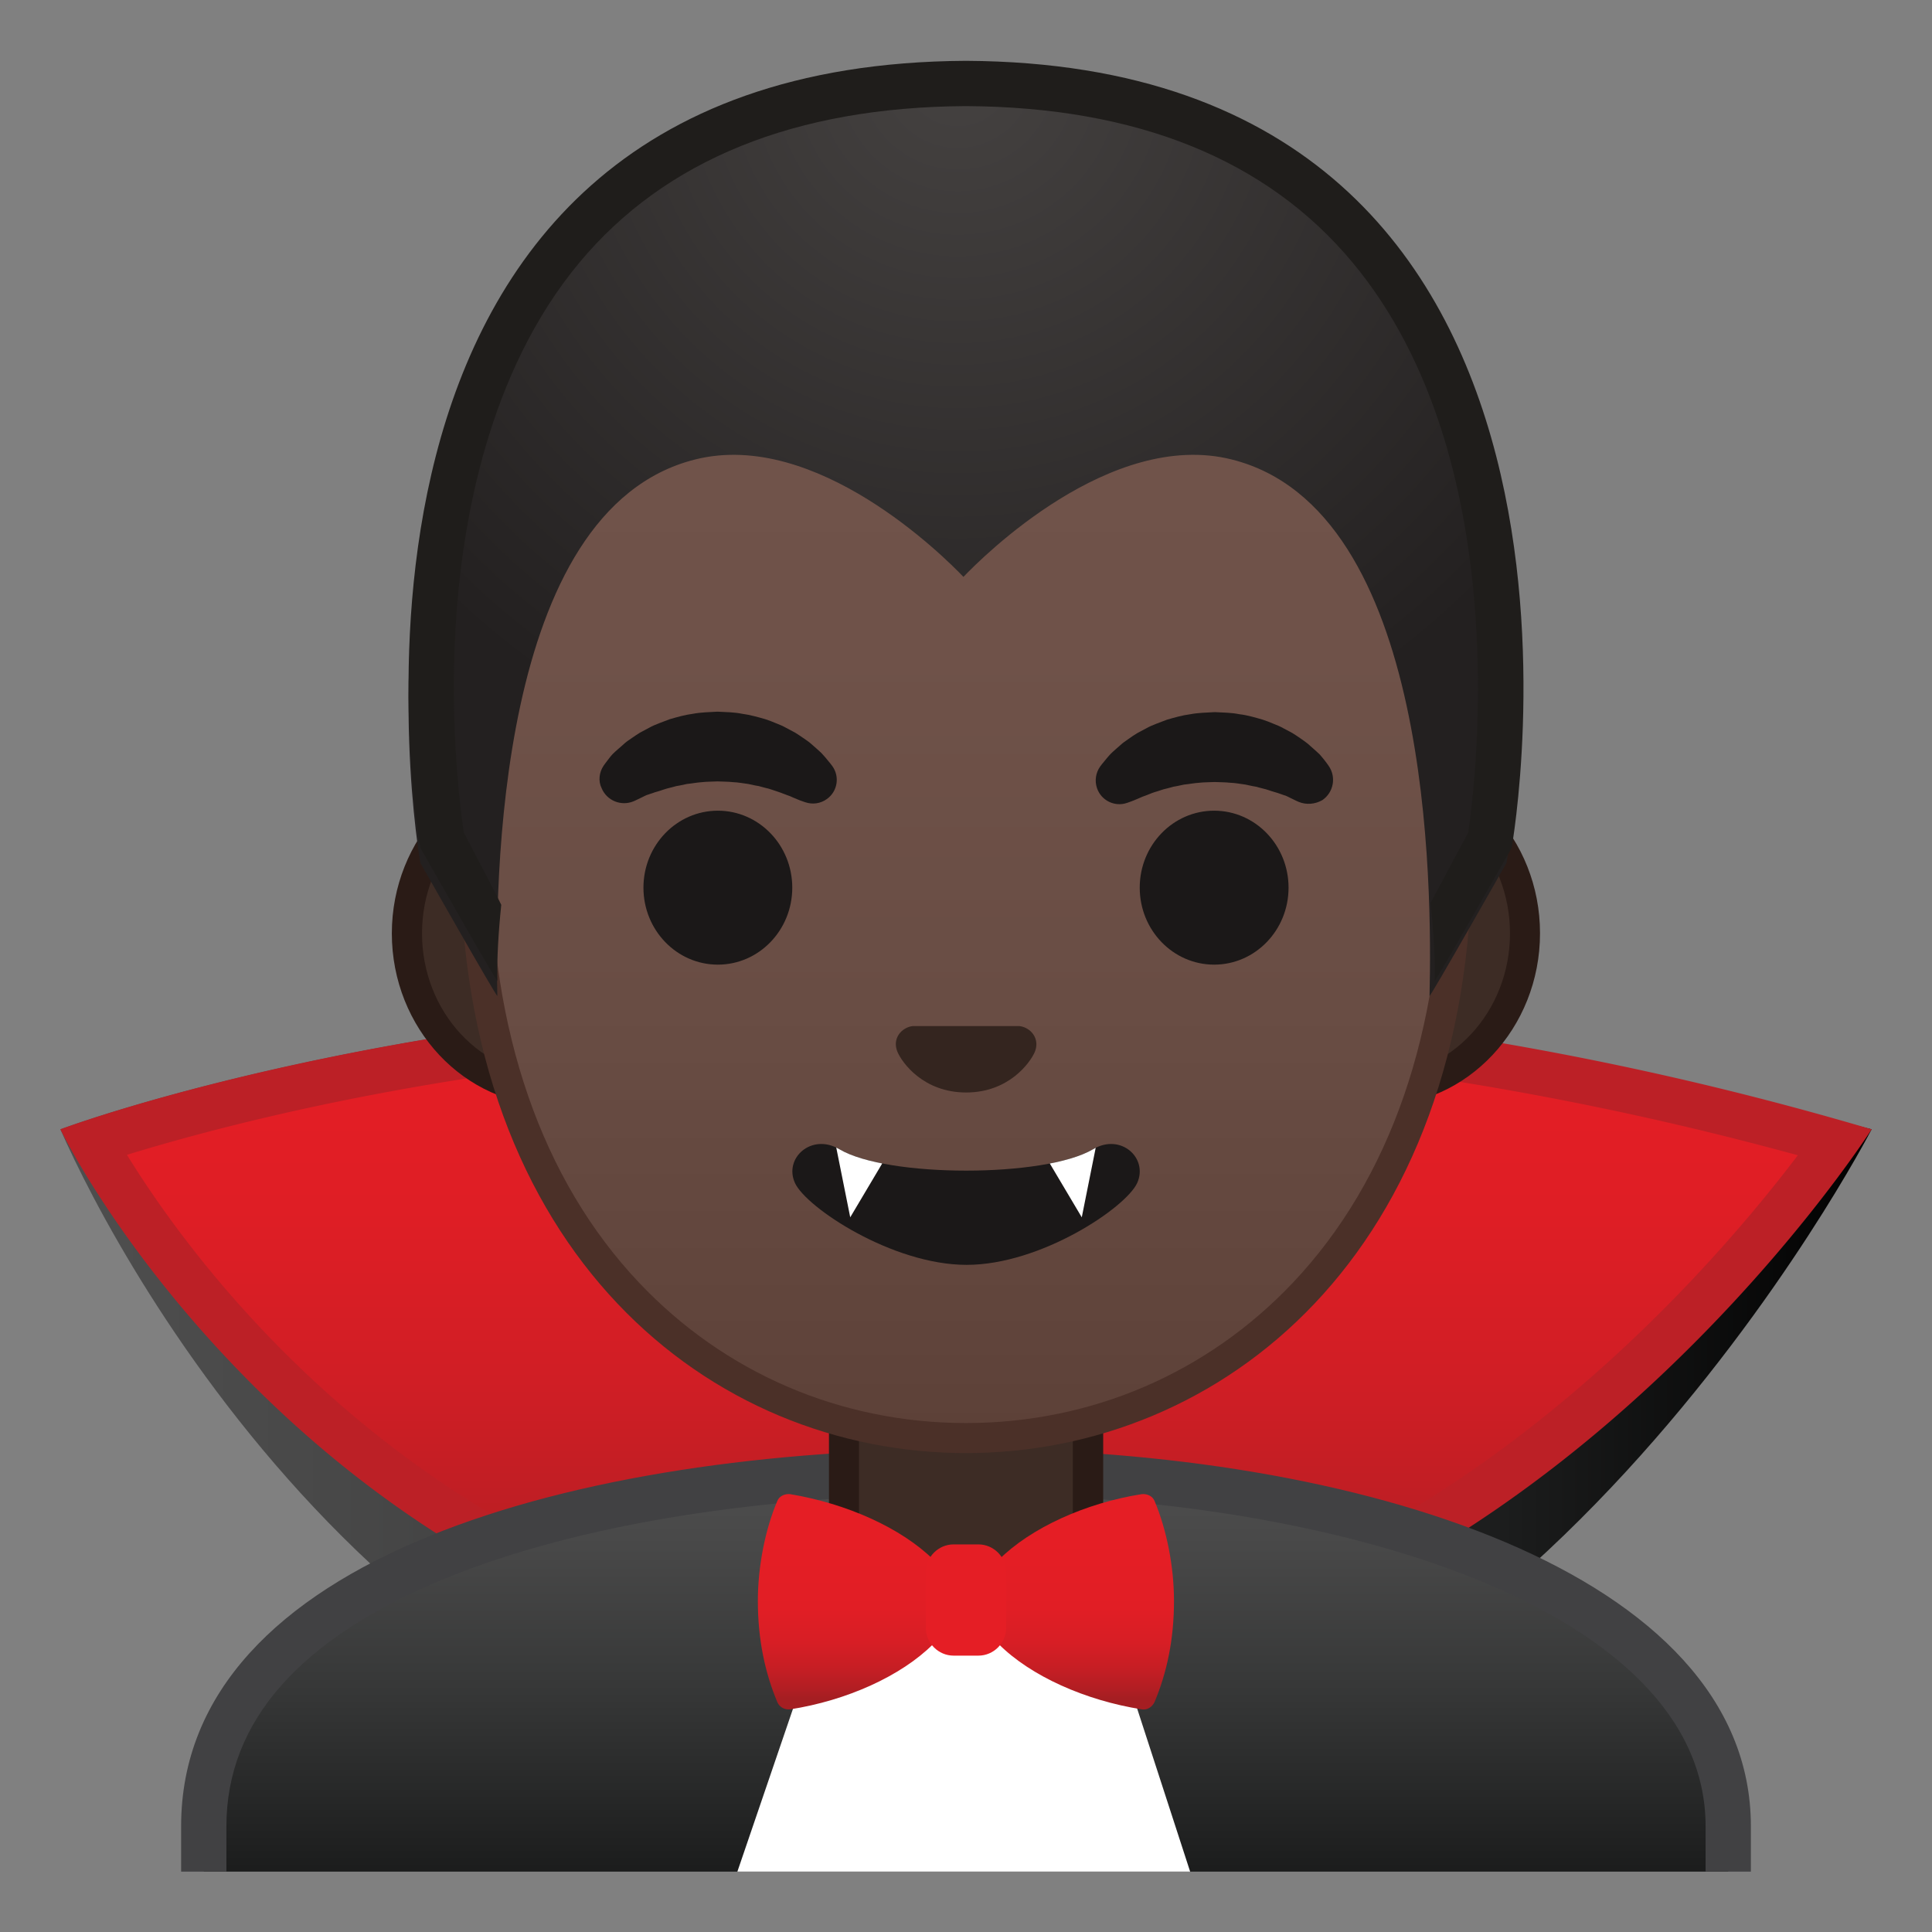 <svg viewBox="0 0 128 128" xmlns="http://www.w3.org/2000/svg" xmlns:xlink="http://www.w3.org/1999/xlink" width="512px" height="512px"><rect x="0" y="0" width="128" height="128" fill="#808080" stroke="none"/><defs><path id="a" d="M4 4h120v120H4z"/></defs><clipPath id="b"><use xlink:href="#a"/></clipPath><g clip-path="url(#b)"><linearGradient id="c" x1="4" x2="124" y1="93.072" y2="93.072" gradientUnits="userSpaceOnUse"><stop stop-color="#4E4E4E" offset=".003"/><stop stop-color="#484848" offset=".152"/><stop stop-color="#373838" offset=".427"/><stop stop-color="#1C1D1D" offset=".796"/><stop stop-color="#010101" offset="1"/></linearGradient><path d="M4 74.82s23.95-9.01 60-8.84c17.58.08 37.33 3.02 60 8.84 0 0-23.39 45.35-60 45.35S7.92 83.79 4 74.82z" fill="url(#c)"/></g><g clip-path="url(#b)"><linearGradient id="d" x1="63.864" x2="63.864" y1="67.478" y2="109.96" gradientUnits="userSpaceOnUse"><stop stop-color="#E51E25" offset=".003"/><stop stop-color="#DF1E25" offset=".299"/><stop stop-color="#D01E25" offset=".565"/><stop stop-color="#BA1E23" offset=".819"/><stop stop-color="#A51E22" offset="1"/></linearGradient><path d="M63.83 110.33c-30.67 0-50.61-21.85-57.69-34.67 5.85-1.92 27.19-8.19 56.82-8.19 19.81 0 39.52 2.76 58.63 8.2-5.11 7.14-26.84 34.66-57.76 34.66z" fill="url(#d)"/><path d="M63 66v2.98c19 0 37.79 2.54 56.11 7.56-6.71 8.86-27.15 32.29-55.26 32.29-14.91 0-28.45-5.01-40.26-14.88-7.85-6.57-12.77-13.53-15.18-17.44 2.7-.83 6.96-2.03 12.52-3.22 9.22-1.97 24.02-4.32 42.05-4.32l.02-3m-.04.01C27.41 65.98 4 74.82 4 74.82c3.92 7.81 23.23 37.01 59.83 37.01S124 74.82 124 74.82a215.328 215.328 0 0 0-61.04-8.84z" fill="#BC2026"/></g><g clip-path="url(#b)"><linearGradient id="e" x1="64" x2="64" y1="97.5" y2="130.5" gradientUnits="userSpaceOnUse"><stop stop-color="#4E4E4E" offset=".003"/><stop stop-color="#484848" offset=".152"/><stop stop-color="#373838" offset=".427"/><stop stop-color="#1C1D1D" offset=".796"/><stop stop-color="#010101" offset="1"/></linearGradient><path d="M13.5 130.5v-9.51c0-17.29 27.21-23.46 50.5-23.49h.14c13.39 0 25.82 2.15 35.01 6.05 7 2.98 15.35 8.42 15.35 17.44v9.51h-101z" fill="url(#e)"/><path d="M64.14 99c24.28 0 48.86 7.55 48.86 21.99V129H15v-8.01c0-6.95 4.88-12.47 14.52-16.42C38.26 100.99 50.51 99.02 64 99h.14m0-3H64c-25.65.03-52 7.1-52 24.99V132h104v-11.01C116 104.13 89.9 96 64.14 96z" fill="#414143"/></g><g clip-path="url(#b)"><path d="M63.17 107.23c-4 0-7.26-3.22-7.26-7.17v-8.98h16.16v8.98c0 3.96-3.25 7.17-7.26 7.17h-1.64z" fill="#3D2C25"/><path d="M71.08 92.08v7.98c0 3.4-2.81 6.17-6.26 6.17h-1.65c-3.45 0-6.26-2.77-6.26-6.17v-7.98h14.17m2-2H54.92v9.98c0 4.51 3.7 8.17 8.26 8.17h1.65c4.56 0 8.26-3.66 8.26-8.17v-9.98h-.01z" fill="#2A1B16"/></g><path clip-path="url(#b)" fill="#fff" d="M55 106l-6.83 20H79.5L73 106z"/><path d="M12 120.99V132h104v-11.01C116 104.1 89.81 95.97 64 96c-25.65.03-52 7.1-52 24.99z" clip-path="url(#b)" fill="none"/><path d="M12.54 121.29v11.01h102.93v-11.01c0-16.89-25.69-25.65-51.55-25.6-25.63.06-51.38 7.71-51.38 25.6z" clip-path="url(#b)" fill="none"/><g clip-path="url(#b)"><path d="M36.67 72.26c-5.36 0-9.71-4.67-9.71-10.41s4.36-10.41 9.71-10.41h54.65c5.36 0 9.71 4.67 9.71 10.41s-4.36 10.41-9.71 10.41H36.67z" fill="#3D2C25"/><path d="M91.33 52.43c4.8 0 8.71 4.22 8.71 9.41s-3.91 9.41-8.71 9.41H36.67c-4.8 0-8.71-4.22-8.71-9.41s3.91-9.41 8.71-9.41h54.66m0-2H36.67c-5.89 0-10.71 5.14-10.71 11.41 0 6.28 4.82 11.41 10.71 11.41h54.65c5.89 0 10.71-5.14 10.71-11.41.01-6.27-4.81-11.41-10.7-11.41z" fill="#2A1B16"/></g><g clip-path="url(#b)"><linearGradient id="f" x1="64" x2="64" y1="94.591" y2="12.825" gradientUnits="userSpaceOnUse"><stop stop-color="#5D4138" offset="0"/><stop stop-color="#60443B" offset=".071"/><stop stop-color="#694D44" offset=".34"/><stop stop-color="#6F5249" offset=".634"/><stop stop-color="#71544B" offset="1"/></linearGradient><path d="M64 95.27c-15.66 0-32.52-12.14-32.52-38.81 0-12.38 3.56-23.79 10.02-32.13 6.05-7.8 14.25-12.27 22.5-12.27s16.45 4.47 22.5 12.27c6.46 8.34 10.02 19.75 10.02 32.13 0 12.09-3.51 22.19-10.14 29.21-5.86 6.19-13.81 9.6-22.38 9.6z" fill="url(#f)"/><path d="M64 13.07c7.94 0 15.85 4.33 21.71 11.88 6.33 8.16 9.81 19.35 9.81 31.52 0 11.83-3.41 21.7-9.87 28.52-5.67 5.99-13.36 9.29-21.65 9.29s-15.98-3.3-21.65-9.29c-6.46-6.82-9.87-16.69-9.87-28.52 0-12.16 3.49-23.35 9.81-31.52C48.15 17.4 56.06 13.07 64 13.07m0-2c-17.4 0-33.52 18.61-33.52 45.39 0 26.64 16.61 39.81 33.52 39.81S97.52 83.1 97.52 56.46c0-26.78-16.12-45.39-33.52-45.39z" fill="#4B3028"/></g><g clip-path="url(#b)" fill="#1B1818"><path d="M39.99 50.73s.13-.19.38-.51c.07-.08.12-.16.22-.26.11-.11.23-.22.37-.34s.28-.24.43-.38c.15-.13.31-.23.48-.35.17-.11.34-.24.53-.35.19-.1.4-.21.6-.32.21-.12.43-.21.66-.3s.47-.18.71-.27c.49-.14 1-.29 1.54-.36.53-.1 1.08-.11 1.63-.14.55.03 1.09.03 1.63.14.53.07 1.05.22 1.54.36.24.08.48.17.71.27.23.09.45.18.66.3.21.11.41.22.6.32.19.11.36.24.53.35.17.12.33.22.47.34s.27.24.4.35c.12.11.24.21.34.31s.18.21.26.29c.31.36.46.57.46.57.51.7.35 1.69-.36 2.19-.43.31-.96.37-1.43.21l-.29-.1s-.19-.07-.49-.2c-.08-.03-.15-.07-.25-.11-.1-.03-.19-.07-.3-.11-.21-.08-.44-.17-.7-.25-.13-.04-.26-.09-.4-.13-.14-.03-.28-.07-.43-.11l-.22-.06c-.08-.01-.15-.03-.23-.04-.16-.03-.31-.07-.47-.1-.33-.04-.66-.11-1-.12-.34-.04-.69-.03-1.03-.05-.35.02-.7.01-1.03.05-.34.02-.67.09-1 .12-.16.03-.31.07-.47.1-.08.01-.16.03-.23.04l-.22.06c-.15.04-.29.07-.43.11s-.27.09-.4.13-.25.08-.37.11c-.1.04-.2.07-.29.1l-.27.09c-.1.04-.2.1-.29.14-.36.18-.57.27-.57.27-.83.34-1.77-.05-2.11-.87-.24-.48-.16-1.06.13-1.49z"/><ellipse cx="47.56" cy="58.81" rx="4.93" ry="5.1"/><path d="M86.05 53.13s-.22-.09-.57-.27c-.09-.04-.19-.1-.29-.14-.09-.02-.18-.06-.27-.09s-.19-.07-.29-.1c-.12-.04-.24-.07-.37-.11s-.26-.09-.4-.13-.28-.07-.43-.11l-.22-.06c-.08-.01-.15-.03-.23-.04-.16-.03-.31-.07-.47-.1-.33-.04-.66-.11-1-.12-.34-.04-.69-.03-1.03-.05-.35.02-.7.01-1.03.05-.34.02-.67.09-1 .12-.16.03-.31.07-.47.1-.08.01-.16.03-.23.04l-.22.06c-.15.04-.29.08-.43.11-.14.04-.27.09-.4.13-.26.07-.49.16-.7.25-.11.04-.2.08-.3.11-.09.04-.17.08-.25.11-.3.13-.49.2-.49.2l-.28.1c-.82.29-1.72-.15-2-.97-.17-.5-.08-1.03.21-1.44 0 0 .16-.22.46-.57.08-.09.16-.19.26-.29s.22-.2.34-.31.26-.23.4-.35.31-.22.47-.34c.17-.12.34-.24.53-.35.19-.1.4-.21.6-.32.21-.12.43-.21.66-.3s.46-.18.71-.27c.49-.14 1-.29 1.54-.36.53-.1 1.08-.11 1.63-.14.55.03 1.09.03 1.63.14.53.06 1.05.22 1.54.36.24.08.48.17.71.27.23.09.45.18.66.3.21.11.41.22.6.32.19.11.36.24.53.35.17.12.32.22.48.35.15.13.3.26.43.38s.26.23.37.34c.09.1.15.18.22.26.25.31.38.51.38.51.5.74.31 1.74-.43 2.25-.49.28-1.07.32-1.56.12z"/><ellipse cx="80.44" cy="58.81" rx="4.93" ry="5.1"/></g><path d="M67.86 68.06c-.11-.04-.21-.07-.32-.08h-7.07c-.11.01-.22.04-.32.08-.64.26-.99.92-.69 1.63s1.71 2.69 4.55 2.69 4.25-1.99 4.55-2.69c.29-.71-.06-1.37-.7-1.63z" clip-path="url(#b)" fill="#34251F"/><g clip-path="url(#b)"><radialGradient id="g" cx="63.452" cy="4.774" r="48.854" gradientUnits="userSpaceOnUse"><stop stop-color="#454241" offset="0"/><stop stop-color="#232020" offset="1"/></radialGradient><path d="M63.83 5.03c-45.26.36-35.98 52.14-35.98 52.14s5.1 8.99 5.1 8.81c-.16-7.25-.14-32.23 13.11-35.54 8.02-2.01 16.51 6.46 17.77 7.78 1.26-1.32 9.75-9.79 17.77-7.78 13.25 3.31 13.28 28.29 13.11 35.54 0 .18 5.1-8.81 5.1-8.81S109.1 5.39 63.83 5.03z" fill="url(#g)"/><path d="M64.02 4.03h-.04c-45.43.24-36.13 52.14-36.13 52.14s5 8.81 5.1 8.81c-.03-1.48.07-3.2.26-5.03-.12-.29-2.46-4.75-2.48-4.79-.24-1.6-.93-6.98-.55-13.56.41-7.04 2.17-16.96 8.22-24.22 5.67-6.8 14.27-10.28 25.56-10.35H64c11.32.06 19.93 3.54 25.6 10.35 10.81 12.96 8.18 34.33 7.67 37.79-.02.04-2.46 4.58-2.49 4.65.2 1.89.31 3.65.27 5.17.09 0 5.1-8.81 5.1-8.81s9.3-51.91-36.13-52.15z" fill="#1F1D1B"/></g><path d="M72.42 76.14c-3.19 1.89-13.63 1.89-16.81 0-1.83-1.09-3.7.58-2.94 2.24.75 1.63 6.45 5.42 11.37 5.42s10.55-3.79 11.3-5.42c.75-1.66-1.09-3.33-2.92-2.24z" clip-path="url(#b)" fill="#1B1818"/><g clip-path="url(#b)"><defs><path id="h" d="M72.42 76.14c-3.19 1.89-13.63 1.89-16.81 0-1.83-1.09-3.7.58-2.94 2.24.75 1.63 6.45 5.42 11.37 5.42s10.55-3.79 11.3-5.42c.75-1.66-1.09-3.33-2.92-2.24z"/></defs><clipPath id="i"><use xlink:href="#h"/></clipPath><g clip-path="url(#i)" fill="#fff"><path d="M55.33 75.66l1 4.99 2.34-3.94zm17.34 0l-1 4.99-2.34-3.94z"/></g></g><g clip-path="url(#b)"><linearGradient id="j" x1="64" x2="64" y1="102" y2="112.51" gradientUnits="userSpaceOnUse"><stop stop-color="#E51E25" offset=".003"/><stop stop-color="#E11E25" offset=".444"/><stop stop-color="#D71E25" offset=".652"/><stop stop-color="#C61E24" offset=".811"/><stop stop-color="#B11E23" offset=".945"/><stop stop-color="#A51E22" offset="1"/></linearGradient><path d="M77.78 106.06c0-2.26-.48-4.71-1.29-6.62-.13-.32-.48-.48-.84-.45-3.71.58-7.36 2.23-9.49 4.36-.16.16-.36.23-.55.23h-3.2c-.23 0-.42-.1-.55-.23-2.16-2.13-5.78-3.74-9.52-4.36-.36-.03-.71.13-.84.45-.81 1.9-1.29 4.36-1.29 6.62h.13v.06-.06h-.13c0 2.58.48 4.78 1.29 6.71.13.32.48.52.84.48 3.74-.58 7.36-2.2 9.49-4.33.16-.16.36-.23.55-.23h3.23c.23 0 .42.1.55.23 2.13 2.13 5.75 3.74 9.49 4.33.36.06.68-.16.84-.48.81-1.93 1.29-4.13 1.29-6.71v.06-.06z" fill="url(#j)"/><path d="M64.82 109.69h-1.64c-1.01 0-1.84-.83-1.84-1.84v-3.69c0-1.01.83-1.84 1.84-1.84h1.64c1.01 0 1.84.83 1.84 1.84v3.69c0 1.01-.83 1.84-1.84 1.84z" fill="#E51E25"/></g></svg>
